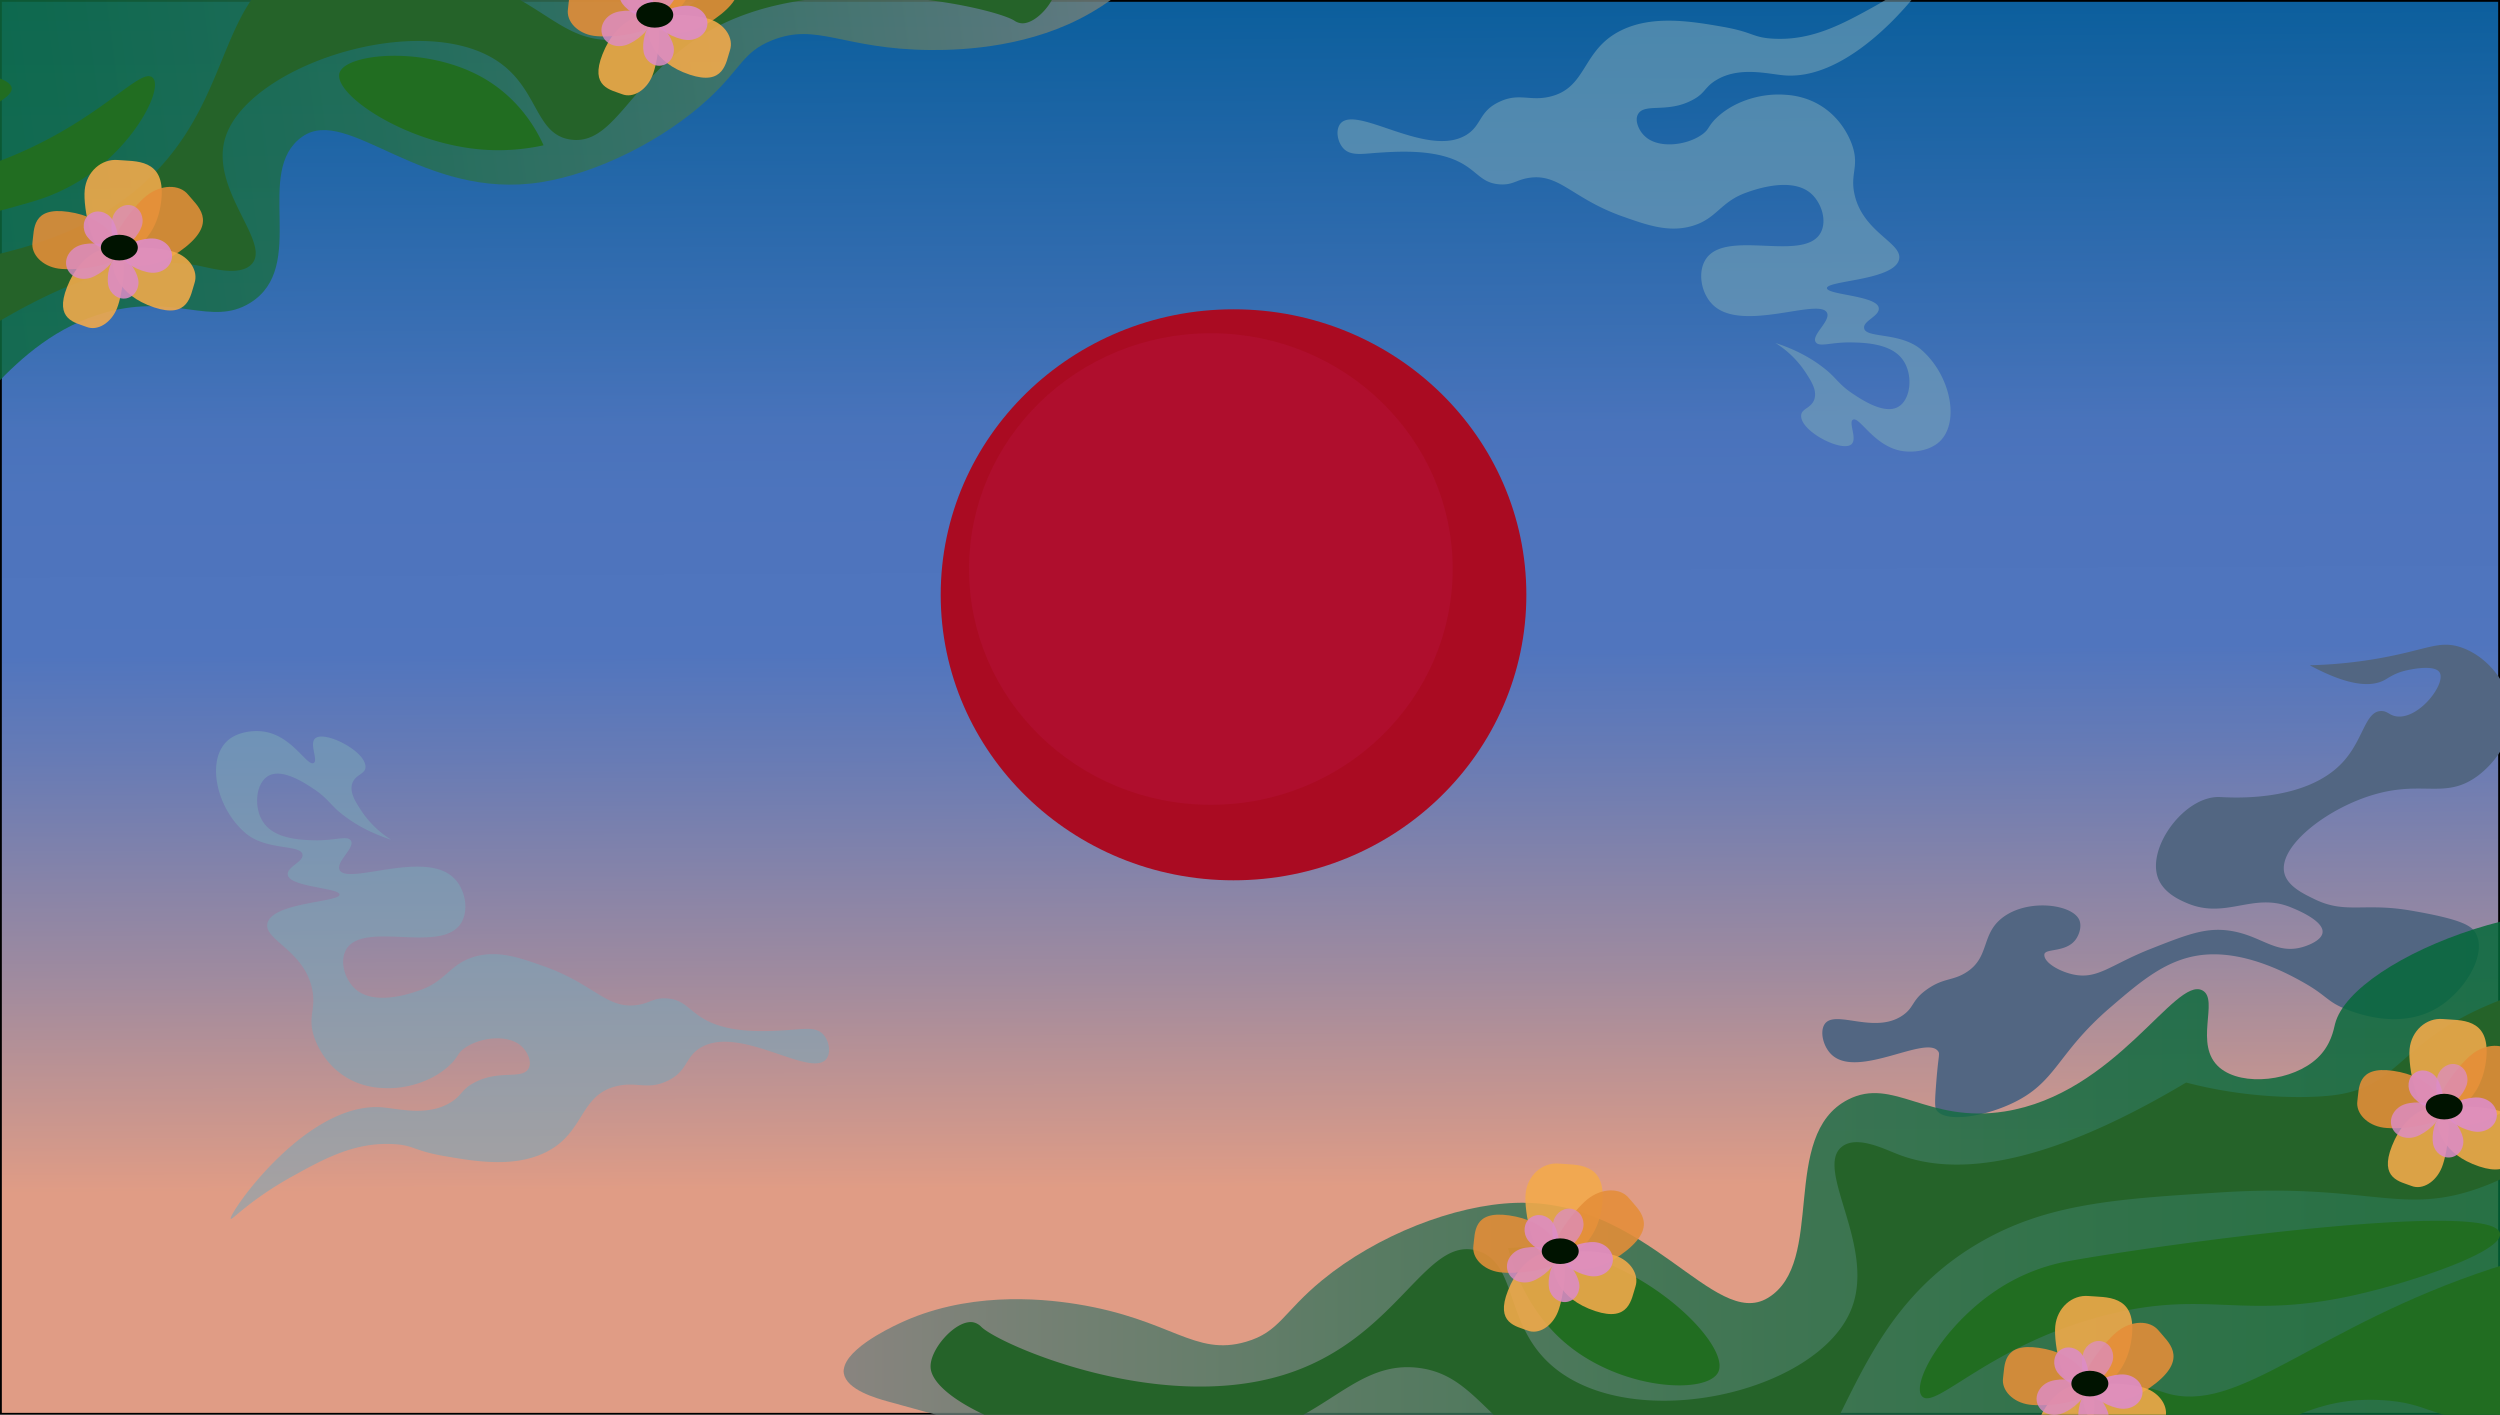 <svg xmlns="http://www.w3.org/2000/svg" xmlns:xlink="http://www.w3.org/1999/xlink" viewBox="0 0 1366 773"><defs><style>.cls-1{fill:url(#linear-gradient);}.cls-2{fill:#aa0b22;}.cls-3{fill:#af0e2d;}.cls-4{fill:#7aa5b6;opacity:0.57;isolation:isolate;}.cls-5{fill:#526682;}.cls-6,.cls-9{opacity:0.83;}.cls-6{fill:url(#linear-gradient-2);}.cls-7{fill:#256329;}.cls-8{fill:#216d21;}.cls-9{fill:url(#linear-gradient-3);}.cls-10{fill:#f4aa4a;}.cls-10,.cls-11{opacity:0.88;}.cls-11{fill:#e58e38;}.cls-12,.cls-13,.cls-14,.cls-15{fill:#dd8cc8;}.cls-12{opacity:0.8;}.cls-13{opacity:0.89;}.cls-14{opacity:0.86;}.cls-15{opacity:0.72;}.cls-16{fill:#001300;}</style><linearGradient id="linear-gradient" x1="684.6" y1="715.24" x2="679.98" y2="-232.72" gradientUnits="userSpaceOnUse"><stop offset="0.07" stop-color="#e09c85"/><stop offset="0.19" stop-color="#a18b9e"/><stop offset="0.32" stop-color="#677bb5"/><stop offset="0.38" stop-color="#5075be"/><stop offset="0.47" stop-color="#4d74bd"/><stop offset="0.51" stop-color="#4973bb"/><stop offset="0.56" stop-color="#3b6fb4"/><stop offset="0.75" stop-color="#0c5f9d"/><stop offset="0.92" stop-color="#005b97"/></linearGradient><linearGradient id="linear-gradient-2" x1="461" y1="681.88" x2="1507.85" y2="681.88" gradientUnits="userSpaceOnUse"><stop offset="0" stop-color="#666"/><stop offset="0" stop-color="#77807f"/><stop offset="0.09" stop-color="#617c72"/><stop offset="0.27" stop-color="#3e755d"/><stop offset="0.44" stop-color="#236f4c"/><stop offset="0.62" stop-color="#106b40"/><stop offset="0.8" stop-color="#046939"/><stop offset="0.99" stop-color="#006837"/></linearGradient><linearGradient id="linear-gradient-3" x1="1031.66" y1="713.61" x2="1991.21" y2="713.61" gradientTransform="translate(1742.2 610.84) rotate(172.58)" xlink:href="#linear-gradient-2"/></defs><g id="baggrund"><rect class="cls-1" x="0.5" y="0.5" width="1365" height="772"/><path d="M1365,1V772H1V1H1365m1-1H0V773H1366V0Z"/></g><g id="Layer_2" data-name="Layer 2"><ellipse class="cls-2" cx="674" cy="325" rx="160" ry="156"/><ellipse class="cls-3" cx="661.61" cy="310.91" rx="132.13" ry="128.83"/><path class="cls-4" d="M213.75,458.84a53.46,53.46,0,0,1-16.91-16.76c-3.09-4.79-5.91-9.42-4.3-14.21,1.75-4.64,6.58-4.79,7.12-8.23,1.2-8.68-21.76-20.51-27.26-16.32-3.76,2.85,1.75,12.28-1.07,13.62-3.63,1.8-11.69-15-27.26-17.21-6.44-.9-14.23.45-19.2,4.49C112.52,414.4,117.75,441,134,455.1c11.41,9.88,30.48,6.14,31.28,11.83.68,4-8.45,6.58-8.05,10.92.54,6.88,28.06,7.18,28.33,10.93.13,4.19-36.12,4.19-39.34,15.41-2.69,9.13,19.33,14.67,24.17,35.47C173.07,551,168,554.92,171.46,566c.94,3,5.91,17.21,21.21,24.54A41.92,41.92,0,0,0,208,594.43c14.5,1.2,30.08-4.19,39.21-13.92,3.49-3.89,2.82-4.79,6-7.33,8.59-6.58,25.11-8.53,32.36-.9,2.68,2.7,5.37,8.23,3.08,11.82-3.76,5.84-15.84.3-29.27,7.34-7.38,3.74-6.71,7-13.15,10.92-12.63,7.78-28.33,3.44-37.33,2.7C167,601.61,124.2,664.17,126.08,666c.8.75,10.47-10.47,34.37-23.64,17.05-9.43,33.7-18.41,54.51-17.21,11.41.6,10.47,3.44,27.26,6.43,17.18,3,38.26,6.59,55.58-1.79,22-10.63,18.53-31.58,39.34-36.37,10.88-2.54,16.65,2.25,27.26-2.69,11.41-5.24,9.67-12.87,18.13-18.11,20.94-13,59.34,16,68.6,6.44,3.36-3.6,1.88-11.08-2-14.52-3.89-3.29-9.53-2.39-17.19-1.8-11.14.75-28.59,1.95-42.42-3.59-12.89-5.24-14-12.87-25.25-13.62-7.25-.44-8.86,2.55-16.11,3.6-16.51,2.39-23.36-11.23-50.48-21-13.56-4.78-25.51-9.12-38.4-5.38-13.43,3.89-15.31,13-29.27,18.1-3.36,1.2-24.17,9.13-35.31,0-6.31-5.23-9.67-16-5.1-22.74,10.07-14.52,50.08,2.39,61.62-12.72,5.51-7.19,3.23-20.06-4-26.34-16.25-14.22-57.2,4.49-61.63-3.59-2.42-4.49,9-12.57,6-16.32-2-2.69-8.32.15-19.2,0-6.31-.15-20.41-.3-27.26-8.23-7.11-8.08-5.77-23.49,2-27.23,7.52-3.74,19.47,4.19,24.17,7.33,6.44,4.19,8.45,7.48,13.15,11.82C190,447.62,199,454.06,213.75,458.84Z"/><path class="cls-4" d="M970.07,187.39A53.56,53.56,0,0,1,987,204.15c3.09,4.79,5.91,9.43,4.3,14.22-1.74,4.64-6.58,4.79-7.11,8.23-1.21,8.68,21.75,20.5,27.25,16.31,3.76-2.84-1.74-12.27,1.08-13.62,3.62-1.79,11.68,15,27.25,17.21,6.45.9,14.23-.44,19.2-4.49,12.35-10.17,7.12-36.81-9.13-50.88-11.41-9.87-30.48-6.13-31.28-11.82-.67-4,8.46-6.58,8-10.92-.53-6.89-28.06-7.19-28.33-10.93-.13-4.19,36.12-4.19,39.34-15.41,2.69-9.13-19.33-14.67-24.17-35.47-2.68-11.37,2.42-15.27-1.07-26.34-.94-3-5.91-17.21-21.21-24.54a41.71,41.71,0,0,0-15.31-3.89c-14.5-1.2-30.07,4.19-39.2,13.91-3.5,3.89-2.82,4.79-6,7.34-8.59,6.58-25.1,8.53-32.35.89-2.69-2.69-5.38-8.23-3.09-11.82,3.76-5.83,15.84-.3,29.27-7.33,7.38-3.74,6.71-7,13.15-10.93,12.63-7.78,28.33-3.44,37.33-2.69,41.89,3.44,84.72-59.11,82.84-60.91-.8-.75-10.47,10.48-34.37,23.65-17,9.43-33.7,18.4-54.51,17.21-11.41-.6-10.47-3.44-27.26-6.44-17.18-3-38.26-6.58-55.58,1.8-22,10.62-18.53,31.57-39.34,36.36-10.88,2.55-16.65-2.24-27.26,2.7C808,60.79,809.75,68.42,801.3,73.66c-20.95,13-59.35-16-68.61-6.44-3.36,3.59-1.88,11.07,2,14.52,3.89,3.29,9.53,2.39,17.19,1.79,11.14-.75,28.59-1.94,42.42,3.59,12.89,5.24,14,12.87,25.25,13.62,7.25.45,8.86-2.54,16.11-3.59,16.51-2.39,23.36,11.22,50.48,20.95,13.56,4.79,25.51,9.13,38.4,5.39,13.43-3.89,15.31-13,29.27-18.11,3.36-1.2,24.17-9.13,35.31,0,6.31,5.24,9.67,16,5.1,22.75-10.06,14.52-50.08-2.4-61.62,12.72-5.51,7.18-3.23,20.05,4,26.34,16.24,14.22,57.19-4.49,61.62,3.59,2.42,4.49-9,12.57-6,16.31,2,2.7,8.33-.15,19.2,0,6.31.15,20.41.3,27.26,8.23,7.11,8.08,5.77,23.5-2,27.24-7.52,3.74-19.47-4.19-24.17-7.33-6.44-4.19-8.45-7.49-13.15-11.83C993.83,198.62,984.84,192.18,970.07,187.39Z"/><path class="cls-5" d="M1262.05,363.5c23.09,12.47,34.67,11.48,41,8,2-1.09,5.32-3.61,11-5,5.44-1.33,16.6-3.16,19,1,3.46,6-10.78,25-23,24-4.42-.36-5.29-3.07-9-3-8.81.18-9.57,15.64-21,28-20,21.63-59.35,19.43-66.8,19h-.2c-19.13-.88-39.94,27.2-34,44,3,8.48,12.21,12.39,16,14,21.08,8.95,35.79-5.9,56,2,7.47,2.92,18.6,8.41,18,14-.52,4.9-9.82,7.67-11,8-14.82,4.22-22.6-6.56-40-9-13-1.82-23.16,2.18-43,10-21.71,8.57-28.75,16.73-42,14-7.62-1.57-16.45-6.58-16-11,.35-3.41,11.7-.92,17-8,2.16-2.88,3.58-7.6,2-11-4-8.55-28.34-11.62-42-1-11.86,9.22-6.63,21.76-20,30-7.28,4.5-12,2.74-21,9-8.43,5.89-7,9.66-13,14-15.35,11.13-37.26-3.15-43,5-2.85,4.06-.92,12.56,4,17,14.42,13,51.71-11.29,58-2,1,1.42.1,2-1,16-.74,9.53-1.09,14.33,0,16,4.37,6.68,23.86,4.23,40-3,25.8-11.55,25.06-27.26,55-53,17.83-15.31,32.66-28.06,54-29,22.28-1,44.25,11.24,51,15,13.5,7.51,13.19,10.75,24,15,5.16,2,29.42,11.56,50-1,14.54-8.87,26.63-28.37,21-40-2.17-4.5-7.11-8.05-36-13-25.4-4.35-35.46,1.95-52-6-6.75-3.24-15.61-7.5-17-15-2.62-14.2,22.65-34.23,48-42,27.47-8.42,39.51,2.31,57-10,2-1.36,19.31-14,19-34-.26-17.43-13.83-32.56-28-37-11.47-3.59-18.08,1.48-43,6A252.15,252.15,0,0,1,1262.05,363.5Z"/></g><g id="Layer_3" data-name="Layer 3"><path class="cls-6" d="M1462.3,507.54c-55.13-31.7-177.13,14.73-186.46,52.05-.75,3-2.14,11.42-9.5,18.43-13.32,12.71-41,15.86-53.45,5.43-14.74-12.39-.05-37.29-9.5-42.3-14.93-7.91-47.24,56.59-108.07,66.15-42.29,6.65-60.83-19.14-85.52-6.5-37.9,19.41-11.62,89.13-43.94,108.44-29.42,17.57-66.07-54.47-137.77-52-33.38,1.12-75.68,17.64-105.7,42.29-21.33,17.51-23.24,28.27-41.57,33.61-28.23,8.25-40.78-12.3-92.64-20.6-20.95-3.35-60.69-6.69-97.39,10.85-5.27,2.52-31.63,15.11-29.69,27.11,1.45,8.95,18,13.58,23.76,15.18,815.18,227.57,977.44,0,977.44,0C1524.29,678.7,1521.75,541.72,1462.3,507.54Z"/><path class="cls-7" d="M1356.5,550.5c-46.55,20.88-46.32,43.76-82,48-13.31,1.58-44,2.12-78.11-6.52l-1.89-.48c-84.34,50.26-130.87,49.74-158,39-7.67-3-22-10.14-30-4-15.55,12,18.9,54.59,5,89-18.36,45.44-117.61,68.11-162,32-28-22.74-19.7-57-42-64-29-9.07-43.67,49-107,68C631.75,772.17,546.13,734.71,536.18,725a8.43,8.43,0,0,0-4.68-2.54c-9.39-1.32-23.87,15.11-23,25,2.32,26.49,120.44,69.2,201,27,24.27-12.71,40-30.43,66-27,24.15,3.18,33.25,21.42,58,41,26.69,21.11,77.26,48.27,116,41,62-11.64,49.67-103.28,133-151,36.78-21.06,74.45-23.41,132-27,80.94-5,98.08,13.42,142-3,62.79-23.48,105.87-90.43,94-109C1440.67,524.12,1389.26,535.8,1356.5,550.5Z"/><path class="cls-8" d="M824,682c3.15,11.76,11.23,35.11,32,52.39,31,25.79,77.68,27.57,83,15,5.83-13.84-34-54.79-80-65.22A110.39,110.39,0,0,0,824,682Z"/><path class="cls-8" d="M1366,674c-2.94-19-185.19,5.94-235.31,15a104.56,104.56,0,0,0-31.58,11c-34.17,18.53-55.56,55.66-48.9,62.94,7.22,7.91,38.21-29.38,102.89-45,55-13.23,73.07,3.93,136.5-11C1319.43,700,1367.53,683.9,1366,674Z"/><path class="cls-8" d="M1362,693c-98,32.19-138.9,80.76-179,68-5.49-1.75-27.38-9.86-43,0-2.14,1.35-6,3.79-6,7,0,9,30.21,19.22,56,21,50.22,3.46,61.67-26.58,111-24,26.89,1.41,27.17,10.53,58,11,34.83.53,71.55-10.55,72-22,.52-13.13-47-17.28-48-34-1.2-20.43,68.39-38.24,67-43C1449,673.62,1412.14,676.53,1362,693Z"/><path class="cls-9" d="M-265.16,293c53.39,18.54,159.49-32.64,164.12-63.26.37-2.46.77-9.29,6.73-15.71,10.8-11.63,35.66-17.41,48-10.62,14.68,8.05,3.89,29.49,13,32.33,14.39,4.49,37.1-50.36,91.41-65.13,37.75-10.27,57.26,7.94,78.4-5,32.45-19.84,1.37-71.89,28.76-91C190.21,57.29,231,109.93,295.87,99.53c30.22-4.84,67-22.92,91.71-46C405.16,37.18,405.79,28.44,421.9,22c24.81-9.86,38.33,4.9,86.32,5.33,19.4.17,55.86-1.9,87.41-20.11,4.53-2.62,27.19-15.71,24.19-25-2.24-6.91-17.78-8.61-23.16-9.19C-167.74-110.38-291.76,88.86-291.76,88.86-339.14,165-322.72,273-265.16,293Z"/><path class="cls-7" d="M-173.42,246.51c40.16-22,37.59-40.1,69.59-47.68,11.93-2.83,39.75-6.89,71.66-4.1l1.77.16c71.48-49.75,113.82-54.84,139.59-49.57,7.28,1.5,21.07,5.42,27.68-.38,12.9-11.33-22.8-40.95-13.72-69.82,12-38.12,99.88-67.8,144-44.5,27.75,14.68,23.78,42.79,44.77,45.66,27.34,3.73,34.64-43.9,90.25-66.47,60.35-24.49,142-5,152.08,1.47a8,8,0,0,0,4.51,1.46C567.38,12.67,578.85-2,577-9.76c-4.84-20.68-116.6-40.48-185.48,2.44-20.74,12.93-33.19,28.81-57.2,29.18-22.28.34-32.43-13-56.94-25.57C251-17.24,202.21-32.74,167.75-22.4,112.59-5.85,133.26,65.18,62.43,112.8c-31.25,21-65.25,27.34-117.19,37-73.05,13.58-90.53,1-128.76,19.19-54.65,26-86.9,84.08-74.2,97.36C-247.21,277.35-201.68,262-173.42,246.51Z"/><path class="cls-8" d="M297,79.39C293,70.47,283.2,53,262.54,41.74c-30.84-16.73-73.45-12.61-77-2C181.68,51.36,222.09,79,265,81.84A115.4,115.4,0,0,0,297,79.39Z"/><path class="cls-8" d="M-194.78,149.94c4.63,14.69,167.71-26.63,212.33-39.72A105.76,105.76,0,0,0,45.12,97.78c29.15-18.7,44.76-50.6,38-55.58C75.7,36.81,51.38,70-5.8,90c-48.58,17-66.82,5.55-122.94,24.86C-155.13,123.89-197.19,142.28-194.78,149.94Z"/><path class="cls-8" d="M-193.11,134.43c85.77-37.07,117.93-80.33,155.69-75,5.17.73,25.91,4.56,39.09-5.09C3.47,53,6.72,50.64,6.4,48.1,5.49,41-23,36.47-46.67,38.12c-46,3.21-53.31,28.33-98.41,32.13-24.59,2.07-25.78-5.11-53.85-1.83-31.72,3.71-63.95,16.82-63.18,25.93.89,10.45,44.52,8.1,47.13,21.21,3.2,16-58.21,38.35-56.46,41.95C-270.2,160.07-237,153.4-193.11,134.43Z"/></g><g id="blomster"><path class="cls-10" d="M1141.24,708.15c9.13.87,25.8-1.15,23.68,21.29-2.29,24.16-19.54,32.2-28.67,31.33S1122,734.52,1123,724.58,1132.1,707.28,1141.24,708.15Z"/><path class="cls-11" d="M1179.52,727.08c4.81,6,16.21,14.36-1.32,28.53-18.88,15.25-35,10.66-39.79,4.7s10.56-26.38,18.33-32.65S1174.7,721.12,1179.52,727.08Z"/><path class="cls-10" d="M1183,775.41c-2.21,6.65-3.18,19.52-22,13.28-20.21-6.71-24.28-21.26-22.07-27.91s24.65-5.18,33-2.41S1185.2,768.76,1183,775.41Z"/><path class="cls-10" d="M1124,799.35c-6-2.38-17.84-3.76-10.68-21.83,7.72-19.46,21.5-22.93,27.5-20.55s3,24.19-.21,32.19S1130,801.73,1124,799.35Z"/><path class="cls-11" d="M1094.47,752.91c1-6.77-.45-19.34,19.47-16.47,21.44,3.08,28.21,16.42,27.24,23.19s-23.68,9.12-32.5,7.85S1093.49,759.69,1094.47,752.91Z"/><path class="cls-12" d="M1113.2,766.94c-1.62-4.91,1.63-10.4,7.26-12.26s17.22-1.27,18.85,3.64-7.34,12.29-13,14.15S1114.83,771.85,1113.2,766.94Z"/><path class="cls-13" d="M1170.66,761.19c-.39,5.16-5.5,9-11.42,8.53s-16.38-5.46-16-10.62,11.5-8.52,17.41-8.07S1171.06,756,1170.66,761.19Z"/><path class="cls-14" d="M1145.84,783.66c-4.51.92-9-2.33-10-7.25s.82-14.63,5.33-15.55,10,7.32,11,12.24S1150.35,782.74,1145.84,783.66Z"/><path class="cls-14" d="M1125.67,737.7c3.73-2.69,9.14-1.56,12.06,2.52s5.24,13.69,1.51,16.37-12.11-2.58-15-6.65S1121.93,740.38,1125.67,737.7Z"/><path class="cls-15" d="M1149,733.06c4.38,1.4,6.7,6.41,5.17,11.19s-7.86,12.38-12.24,11-5.15-11.26-3.63-16S1144.61,731.67,1149,733.06Z"/><ellipse class="cls-16" cx="1141.9" cy="756" rx="10.1" ry="7"/><path class="cls-10" d="M851.84,635.8c9.14.87,25.81-1.14,23.68,21.3-2.29,24.15-19.53,32.19-28.67,31.33s-14.2-26.26-13.26-36.2S842.7,634.94,851.84,635.8Z"/><path class="cls-11" d="M890.13,654.74c4.81,6,16.2,14.36-1.33,28.52-18.87,15.26-35,10.66-39.78,4.7s10.56-26.37,18.33-32.65S885.31,648.78,890.13,654.74Z"/><path class="cls-10" d="M893.59,703.06c-2.21,6.65-3.18,19.53-22,13.29-20.2-6.72-24.27-21.27-22.06-27.92s24.65-5.17,33-2.41S895.8,696.41,893.59,703.06Z"/><path class="cls-10" d="M834.64,727c-6-2.38-17.85-3.76-10.68-21.84,7.72-19.45,21.5-22.93,27.49-20.55s3,24.19-.2,32.2S840.64,729.38,834.64,727Z"/><path class="cls-11" d="M805.07,680.57c1-6.78-.44-19.34,19.48-16.48,21.44,3.09,28.21,16.42,27.23,23.2s-23.67,9.12-32.5,7.85S804.1,687.34,805.07,680.57Z"/><path class="cls-12" d="M823.81,694.6c-1.62-4.92,1.63-10.41,7.26-12.27s17.22-1.27,18.84,3.65-7.33,12.29-13,14.15S825.43,699.51,823.81,694.6Z"/><path class="cls-13" d="M881.27,688.85c-.39,5.16-5.51,9-11.42,8.52s-16.38-5.46-16-10.62,11.51-8.51,17.42-8.06S881.67,683.69,881.27,688.85Z"/><path class="cls-14" d="M856.44,711.31c-4.5.92-9-2.32-10-7.24s.83-14.64,5.34-15.55,10,7.31,11,12.23S861,710.4,856.44,711.31Z"/><path class="cls-14" d="M836.28,665.35c3.73-2.68,9.13-1.55,12.06,2.53s5.24,13.69,1.5,16.37-12.1-2.58-15-6.66S832.54,668,836.28,665.35Z"/><path class="cls-15" d="M859.59,660.72c4.39,1.4,6.7,6.41,5.18,11.19s-7.86,12.37-12.25,11-5.15-11.25-3.62-16S855.21,659.32,859.59,660.72Z"/><ellipse class="cls-16" cx="852.51" cy="683.65" rx="10.1" ry="7"/><path class="cls-10" d="M1334.84,556.8c9.14.87,25.81-1.14,23.68,21.3-2.29,24.15-19.53,32.19-28.67,31.33s-14.2-26.26-13.26-36.2S1325.7,555.94,1334.84,556.8Z"/><path class="cls-11" d="M1373.13,575.74c4.81,6,16.2,14.36-1.33,28.52-18.87,15.26-35,10.66-39.78,4.7s10.56-26.37,18.33-32.65S1368.31,569.78,1373.13,575.74Z"/><path class="cls-10" d="M1376.59,624.06c-2.21,6.65-3.18,19.53-21.95,13.29-20.2-6.72-24.27-21.27-22.06-27.92s24.65-5.17,33-2.41S1378.8,617.41,1376.59,624.06Z"/><path class="cls-10" d="M1317.64,648c-6-2.38-17.85-3.76-10.68-21.84,7.72-19.45,21.5-22.93,27.49-20.55s3,24.19-.2,32.2S1323.64,650.38,1317.64,648Z"/><path class="cls-11" d="M1288.07,601.57c1-6.78-.44-19.34,19.48-16.48,21.44,3.09,28.21,16.42,27.23,23.2s-23.67,9.12-32.5,7.85S1287.1,608.34,1288.07,601.57Z"/><path class="cls-12" d="M1306.81,615.6c-1.62-4.92,1.63-10.41,7.26-12.27s17.22-1.27,18.84,3.65-7.33,12.29-13,14.15S1308.43,620.51,1306.81,615.6Z"/><path class="cls-13" d="M1364.27,609.85c-.39,5.16-5.51,9-11.42,8.52s-16.38-5.46-16-10.62,11.51-8.51,17.42-8.06S1364.67,604.69,1364.27,609.85Z"/><path class="cls-14" d="M1339.44,632.31c-4.5.92-9-2.32-10-7.24s.83-14.64,5.34-15.55,10,7.31,11,12.23S1344,631.4,1339.44,632.31Z"/><path class="cls-14" d="M1319.28,586.35c3.73-2.68,9.13-1.55,12.06,2.53s5.24,13.69,1.5,16.37-12.1-2.58-15-6.66S1315.54,589,1319.28,586.35Z"/><path class="cls-15" d="M1342.59,581.72c4.39,1.4,6.7,6.41,5.18,11.19s-7.86,12.37-12.25,11-5.15-11.25-3.62-16S1338.21,580.32,1342.59,581.72Z"/><ellipse class="cls-16" cx="1335.51" cy="604.65" rx="10.1" ry="7"/><path class="cls-10" d="M64.53,87.44c9.14.87,25.81-1.15,23.68,21.29-2.29,24.16-19.53,32.2-28.67,31.33s-14.21-26.25-13.26-36.19S55.39,86.58,64.53,87.44Z"/><path class="cls-11" d="M102.81,106.37c4.82,6,16.21,14.36-1.32,28.53-18.87,15.25-35,10.66-39.79,4.7S72.27,113.22,80,107,98,100.41,102.81,106.37Z"/><path class="cls-10" d="M106.28,154.7c-2.21,6.65-3.18,19.53-22,13.29-20.2-6.72-24.27-21.27-22.06-27.92s24.65-5.18,33-2.41S108.49,148.05,106.28,154.7Z"/><path class="cls-10" d="M47.33,178.64c-6-2.38-17.85-3.76-10.68-21.83,7.72-19.46,21.5-22.93,27.49-20.55s3,24.19-.2,32.19S53.33,181,47.33,178.64Z"/><path class="cls-11" d="M17.76,132.21c1-6.78-.44-19.35,19.48-16.48,21.44,3.08,28.21,16.42,27.23,23.2S40.79,148,32,146.77,16.79,139,17.76,132.21Z"/><path class="cls-12" d="M36.5,146.23c-1.62-4.91,1.63-10.4,7.26-12.26S61,132.7,62.6,137.61s-7.34,12.29-13,14.15S38.12,151.15,36.5,146.23Z"/><path class="cls-13" d="M94,140.49c-.39,5.16-5.51,9-11.42,8.52s-16.38-5.46-16-10.62,11.5-8.52,17.42-8.06S94.35,135.33,94,140.49Z"/><path class="cls-14" d="M69.13,163c-4.5.92-9-2.33-10-7.24s.83-14.64,5.34-15.55,10,7.31,11,12.23S73.64,162,69.13,163Z"/><path class="cls-14" d="M49,117c3.74-2.68,9.14-1.55,12.07,2.52s5.24,13.69,1.5,16.38-12.1-2.58-15-6.66S45.23,119.67,49,117Z"/><path class="cls-15" d="M72.28,112.36c4.39,1.39,6.7,6.4,5.18,11.19s-7.86,12.37-12.25,11-5.15-11.26-3.62-16S67.9,111,72.28,112.36Z"/><ellipse class="cls-16" cx="65.2" cy="135.29" rx="10.1" ry="7"/><path class="cls-10" d="M357.09-39.74c9.14.87,25.81-1.15,23.68,21.29-2.29,24.16-19.54,32.2-28.67,31.33s-14.21-26.25-13.27-36.19S348-40.6,357.09-39.74Z"/><path class="cls-11" d="M395.37-20.81c4.82,6,16.21,14.36-1.32,28.53-18.87,15.25-35,10.66-39.79,4.7S364.83-14,372.59-20.23,390.55-26.77,395.37-20.81Z"/><path class="cls-10" d="M398.84,27.52c-2.21,6.65-3.18,19.53-21.95,13.29-20.21-6.72-24.28-21.27-22.07-27.92s24.65-5.18,33-2.41S401.05,20.87,398.84,27.52Z"/><path class="cls-10" d="M339.89,51.46c-6-2.38-17.85-3.76-10.68-21.83C336.92,10.17,350.7,6.7,356.7,9.08s3,24.19-.21,32.19S345.88,53.84,339.89,51.46Z"/><path class="cls-11" d="M310.32,5c1-6.78-.45-19.35,19.47-16.48C351.23-8.37,358,5,357,11.75s-23.68,9.11-32.5,7.84S309.34,11.8,310.32,5Z"/><path class="cls-12" d="M329.06,19.05c-1.63-4.91,1.62-10.4,7.25-12.26s17.23-1.27,18.85,3.64-7.34,12.29-13,14.15S330.68,24,329.06,19.05Z"/><path class="cls-13" d="M386.52,13.31c-.4,5.16-5.51,9-11.43,8.52s-16.38-5.46-16-10.62,11.5-8.52,17.41-8.06S386.91,8.15,386.52,13.31Z"/><path class="cls-14" d="M361.69,35.77c-4.51.92-9-2.33-10-7.24s.83-14.64,5.33-15.55,10,7.31,11,12.23S366.2,34.86,361.69,35.77Z"/><path class="cls-14" d="M341.52-10.19c3.74-2.68,9.14-1.55,12.07,2.52S358.83,6,355.09,8.71s-12.11-2.58-15-6.66S337.78-7.51,341.52-10.19Z"/><path class="cls-15" d="M364.84-14.82c4.38,1.39,6.7,6.4,5.17,11.19s-7.86,12.37-12.24,11-5.15-11.26-3.63-16S360.46-16.22,364.84-14.82Z"/><ellipse class="cls-16" cx="357.76" cy="8.11" rx="10.1" ry="7"/></g></svg>
